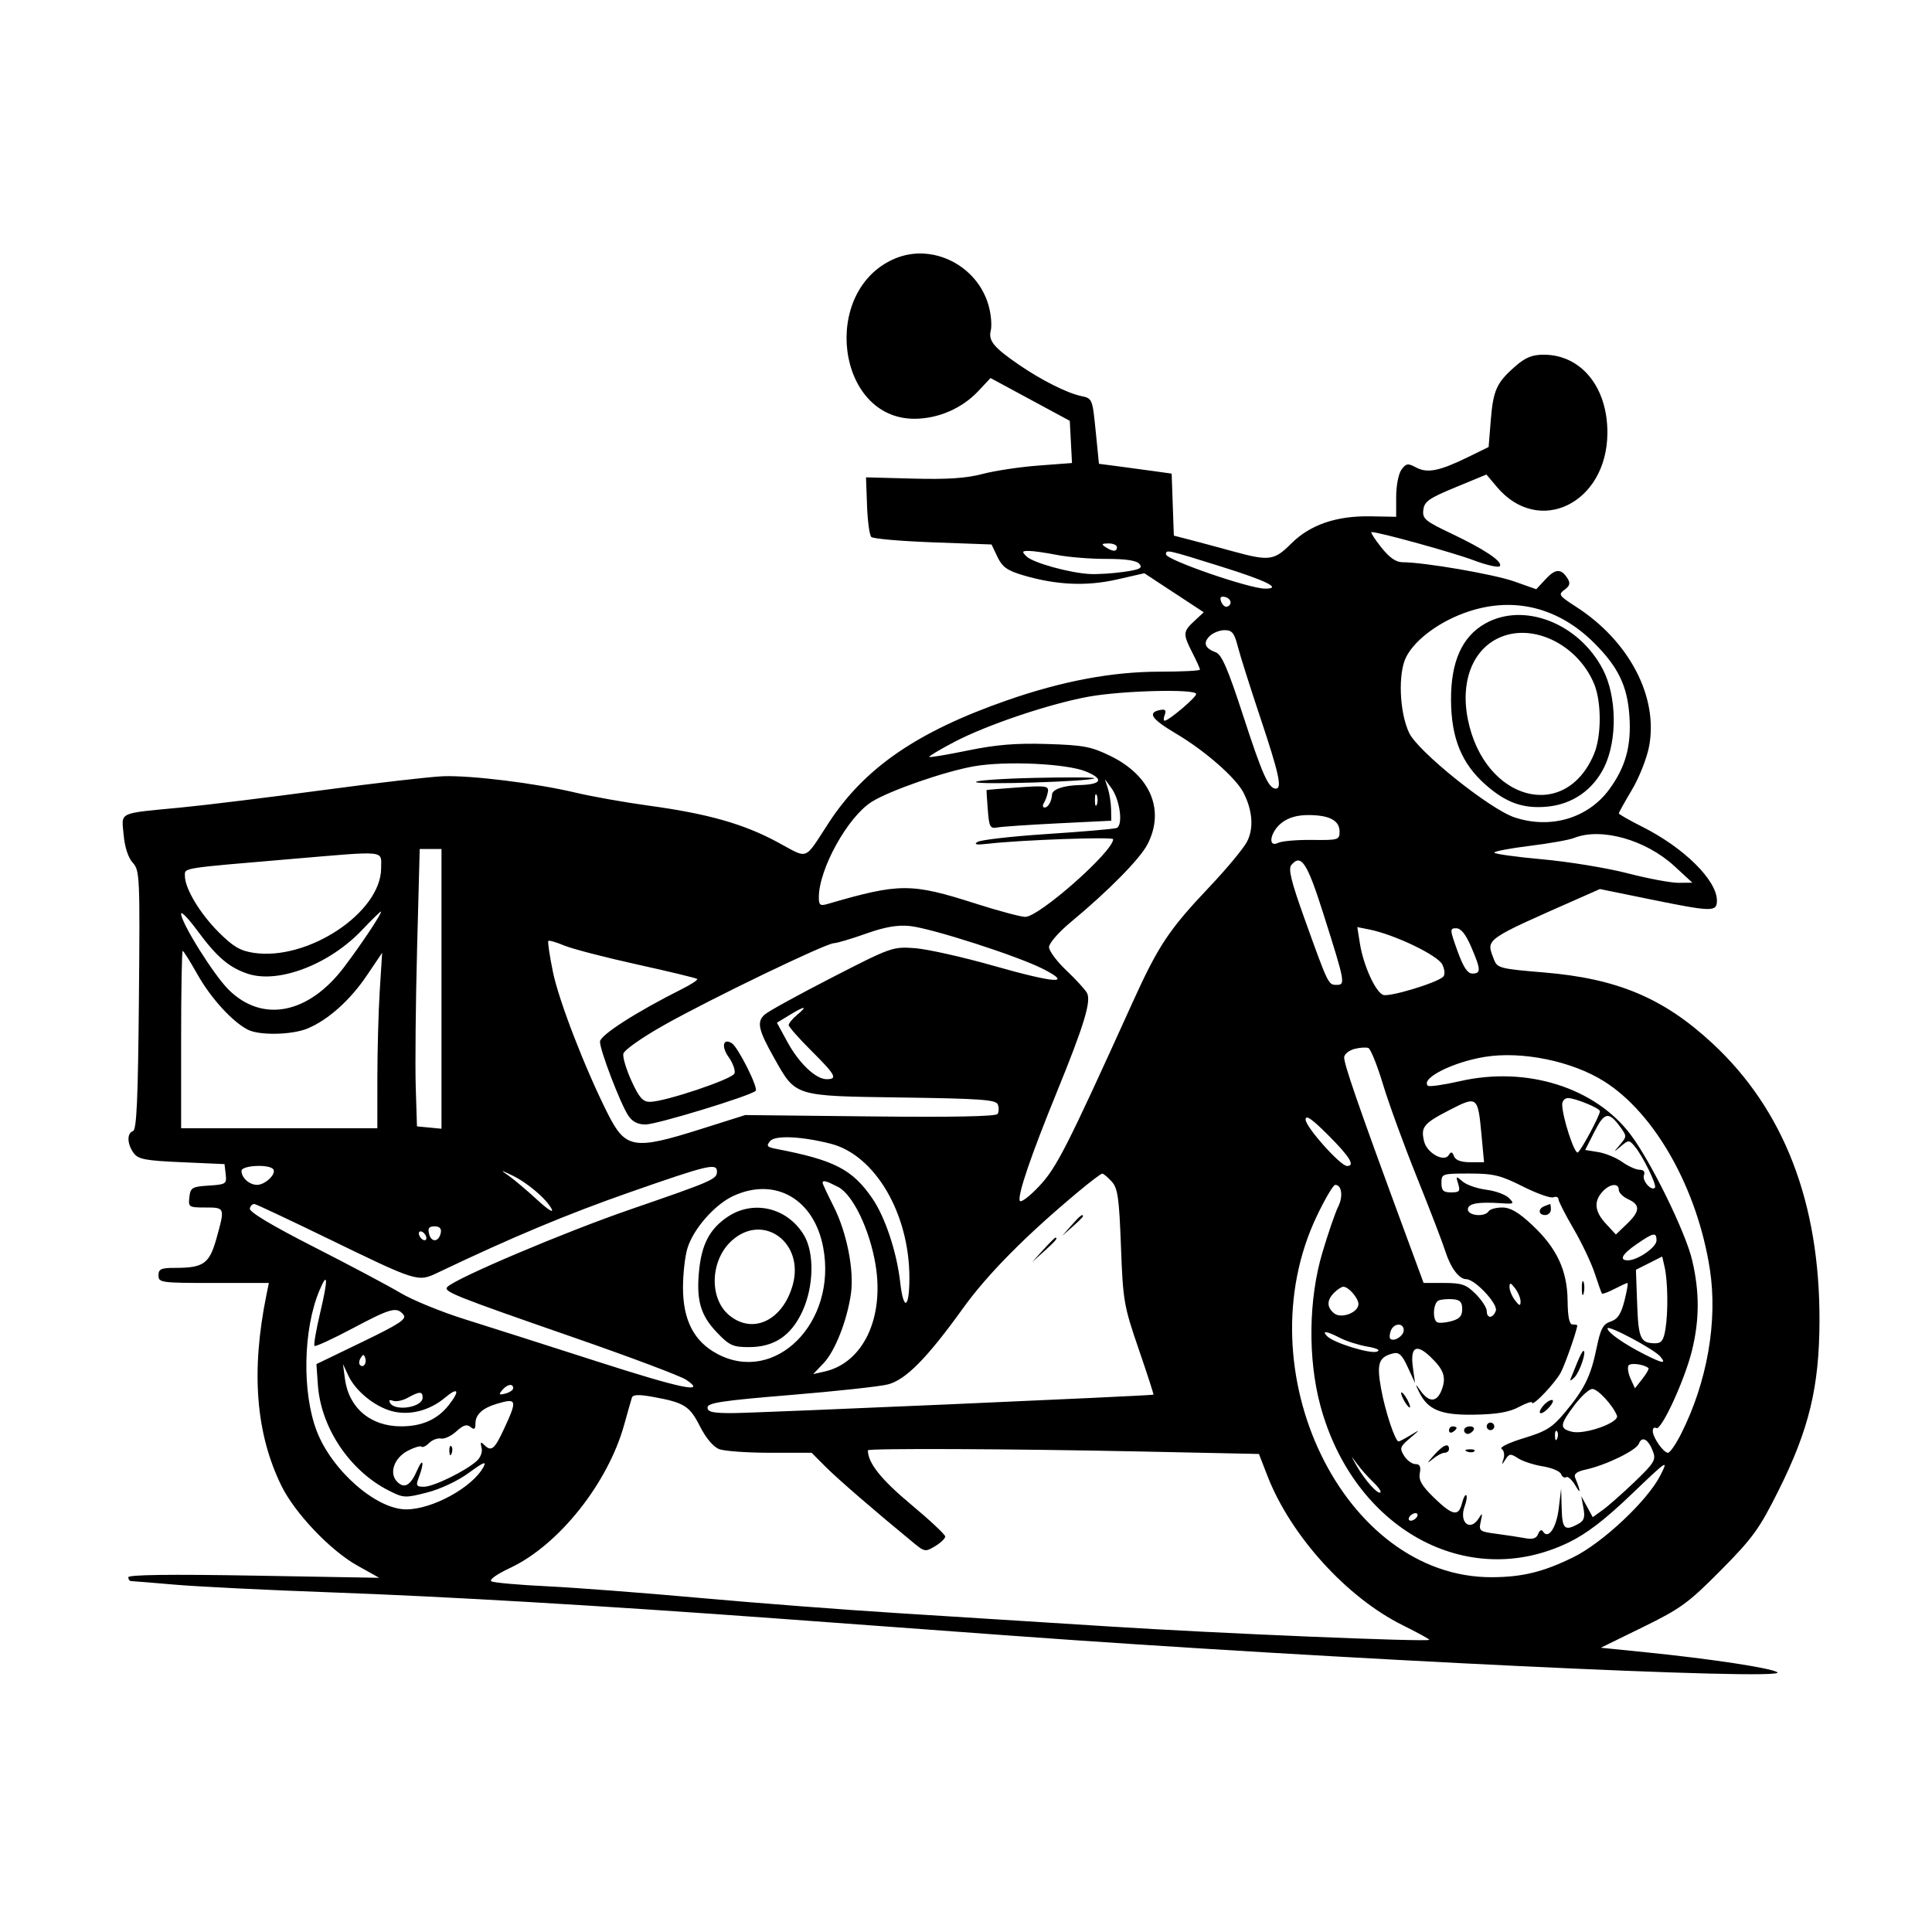 <svg xmlns="http://www.w3.org/2000/svg" width="512" height="512" viewBox="0 0 512 512" version="1.1">
	<path d="M 237.007 68.593 C 217.357 77.114, 221.675 111.067, 242.398 110.978 C 248.683 110.951, 254.961 108.218, 259.260 103.637 L 262.500 100.185 273 105.852 L 283.500 111.519 283.796 117.113 L 284.091 122.706 275.147 123.381 C 270.228 123.753, 263.570 124.757, 260.352 125.613 C 256.116 126.739, 251.049 127.077, 242 126.835 L 229.500 126.500 229.771 133.971 C 229.919 138.079, 230.428 141.828, 230.901 142.301 C 231.374 142.774, 238.738 143.416, 247.265 143.727 L 262.769 144.293 264.344 147.596 C 265.615 150.260, 266.920 151.196, 271.094 152.435 C 279.887 155.047, 287.883 155.414, 295.953 153.579 L 303.258 151.917 311.135 157.089 L 319.012 162.260 316.506 164.582 C 313.481 167.385, 313.445 167.991, 316 173 C 317.100 175.156, 318 177.163, 318 177.460 C 318 177.757, 313.233 178, 307.407 178 C 294.795 178, 281.585 180.471, 266.928 185.573 C 243.165 193.844, 229.164 203.448, 219.652 218 C 212.918 228.303, 214.481 227.715, 205.991 223.146 C 197.040 218.330, 187.515 215.631, 172 213.516 C 165.675 212.653, 156.898 211.094, 152.497 210.051 C 142.026 207.570, 125.045 205.463, 117.500 205.709 C 114.200 205.817, 99.800 207.477, 85.500 209.398 C 71.200 211.319, 54.325 213.389, 48 213.998 C 30.988 215.636, 32.208 215.057, 32.765 221.233 C 33.061 224.517, 33.970 227.302, 35.181 228.630 C 37.037 230.666, 37.109 232.265, 36.811 265.047 C 36.572 291.364, 36.209 299.432, 35.250 299.751 C 33.583 300.306, 33.665 303.160, 35.418 305.559 C 36.635 307.224, 38.451 307.571, 48.168 308 L 59.500 308.500 59.811 311.193 C 60.106 313.751, 59.882 313.901, 55.311 314.193 C 50.895 314.475, 50.474 314.726, 50.184 317.250 C 49.879 319.895, 50.042 320, 54.434 320 C 59.648 320, 59.657 320.026, 57.345 328.268 C 55.484 334.900, 53.932 336, 46.435 336 C 42.667 336, 42 336.301, 42 338 C 42 339.909, 42.667 340, 56.625 340 L 71.250 340 70.590 343.250 C 66.491 363.431, 67.783 379.861, 74.558 393.707 C 78.117 400.982, 87.542 410.895, 94.705 414.897 L 100.500 418.134 67.250 417.556 C 45.124 417.171, 34 417.316, 34 417.989 C 34 418.545, 34.337 419.004, 34.750 419.009 C 35.163 419.013, 40.450 419.443, 46.500 419.963 C 52.550 420.483, 71 421.393, 87.500 421.986 C 118.157 423.087, 159.795 425.529, 207 428.997 C 221.575 430.067, 248.800 432.065, 267.500 433.436 C 352.931 439.702, 474.692 445.515, 471 443.153 C 469.234 442.023, 453.451 439.627, 436.367 437.895 L 424.234 436.665 435.367 431.213 C 445.404 426.299, 447.440 424.814, 456.042 416.131 C 464.508 407.586, 466.231 405.204, 471.326 395 C 479.432 378.768, 482.135 367.563, 482.183 350 C 482.269 318.680, 472.750 294.045, 453.764 276.453 C 440.835 264.473, 428.589 259.327, 409.165 257.711 C 397.490 256.739, 396.781 256.555, 395.915 254.277 C 393.798 248.708, 392.894 249.350, 419.247 237.704 L 423.993 235.606 437.247 238.311 C 453.793 241.689, 455 241.712, 455 238.650 C 455 233.284, 446.286 224.665, 435.250 219.115 C 431.813 217.386, 429 215.785, 429 215.557 C 429 215.330, 430.573 212.502, 432.497 209.274 C 434.430 206.028, 436.466 200.847, 437.050 197.686 C 439.473 184.582, 431.706 169.817, 417.634 160.771 C 413.119 157.868, 412.901 157.545, 414.612 156.294 C 416.027 155.260, 416.212 154.559, 415.406 153.283 C 413.722 150.613, 412.211 150.669, 409.586 153.501 L 407.128 156.154 401.314 154.098 C 395.889 152.179, 377.425 149, 371.706 149 C 369.940 149, 368.205 147.784, 366 145 C 364.258 142.800, 363.126 141, 363.485 141 C 365.461 141, 385.079 146.423, 390.547 148.481 C 394.068 149.807, 397.191 150.500, 397.486 150.022 C 398.243 148.798, 393.440 145.585, 384.526 141.352 C 377.646 138.085, 376.923 137.472, 377.197 135.131 C 377.457 132.906, 378.675 132.049, 385.710 129.143 L 393.920 125.751 396.677 129.028 C 407.795 142.241, 425.907 133.395, 425.978 114.718 C 426.024 102.589, 419.020 94, 409.084 94 C 406.010 94, 404.232 94.735, 401.497 97.137 C 396.595 101.440, 395.710 103.414, 395.061 111.482 L 394.500 118.464 389 121.154 C 381.463 124.840, 378.260 125.477, 375.281 123.883 C 373.090 122.710, 372.635 122.779, 371.399 124.468 C 370.618 125.537, 370 128.717, 370 131.670 L 370 136.957 363.201 136.832 C 354.150 136.664, 347.171 139.064, 342.173 144.062 C 337.645 148.590, 336.372 148.753, 326.564 146.062 C 322.679 144.996, 317.605 143.634, 315.290 143.034 L 311.080 141.944 310.790 133.729 L 310.500 125.514 305.500 124.814 C 302.750 124.430, 298.415 123.844, 295.867 123.514 L 291.233 122.912 290.367 114.243 C 289.510 105.669, 289.467 105.566, 286.500 104.950 C 282.840 104.191, 276.005 100.758, 270.096 96.709 C 263.382 92.110, 261.886 90.304, 262.559 87.619 C 262.884 86.326, 262.654 83.429, 262.048 81.180 C 259.128 70.334, 247.023 64.250, 237.007 68.593 M 293 145 C 294.939 146.253, 296 146.253, 296 145 C 296 144.450, 294.988 144.007, 293.750 144.015 C 291.931 144.028, 291.787 144.216, 293 145 M 272.036 147.453 C 273.732 149.137, 283.457 151.840, 288.821 152.118 C 290.844 152.223, 294.881 151.970, 297.790 151.555 C 302.069 150.945, 302.866 150.544, 301.961 149.454 C 301.200 148.536, 298.396 148.109, 293.171 148.116 C 288.952 148.122, 283.076 147.648, 280.114 147.063 C 277.151 146.478, 273.792 146, 272.649 146 C 270.827 146, 270.751 146.179, 272.036 147.453 M 309 146.905 C 309 148.356, 331.020 155.981, 335.250 155.994 C 339.870 156.009, 335.807 153.962, 323.686 150.168 C 309.158 145.620, 309 145.585, 309 146.905 M 323.627 159.470 C 323.968 160.358, 324.675 160.942, 325.198 160.767 C 326.697 160.268, 326.267 158.534, 324.556 158.177 C 323.487 157.955, 323.199 158.356, 323.627 159.470 M 389.301 162.014 C 381.853 164.450, 375.160 169.289, 372.687 174.027 C 370.444 178.325, 370.831 188.734, 373.439 194.230 C 375.789 199.182, 394.795 214.417, 401.359 216.610 C 410.943 219.812, 420.927 216.829, 426.550 209.083 C 430.828 203.191, 432.343 197.638, 431.814 189.789 C 431.275 181.808, 428.872 176.801, 422.536 170.461 C 413.120 161.040, 401.393 158.059, 389.301 162.014 M 393.559 165.266 C 387.452 168.727, 384.491 175.360, 384.535 185.479 C 384.579 195.599, 387.344 202.373, 393.724 207.988 C 399.157 212.770, 403.712 214.378, 410.092 213.765 C 416.716 213.129, 422.160 209.346, 425.129 203.316 C 428.640 196.185, 428.478 184.486, 424.770 177.380 C 418.374 165.123, 403.796 159.465, 393.559 165.266 M 320.562 168.581 C 318.758 170.385, 319.306 171.808, 322.219 172.885 C 323.771 173.459, 325.443 177.347, 329.504 189.827 C 334.555 205.349, 336.196 209, 338.122 209 C 339.822 209, 338.952 205.015, 334.045 190.330 C 331.319 182.174, 328.602 173.588, 328.006 171.250 C 327.111 167.738, 326.508 167, 324.533 167 C 323.218 167, 321.432 167.711, 320.562 168.581 M 398.500 168.529 C 390.633 171.269, 386.861 180.073, 389.007 190.686 C 393.359 212.204, 414.819 218.042, 422.447 199.782 C 424.437 195.018, 424.439 185.989, 422.451 181.218 C 418.327 171.319, 407.285 165.469, 398.500 168.529 M 288.555 184.614 C 278.160 186.490, 261.476 192.115, 252.832 196.658 C 249.043 198.648, 246.089 200.423, 246.267 200.601 C 246.445 200.778, 251.070 200.002, 256.545 198.876 C 264.015 197.339, 269.246 196.913, 277.500 197.168 C 287.178 197.467, 289.200 197.852, 294.323 200.363 C 304.954 205.576, 308.769 214.737, 304.077 223.790 C 302.082 227.639, 293.690 236.143, 283.750 244.386 C 280.577 247.018, 278 249.976, 278 250.987 C 278 251.995, 280.062 254.773, 282.582 257.160 C 285.102 259.547, 287.567 262.239, 288.060 263.143 C 289.239 265.306, 287.298 271.694, 280.088 289.372 C 273.245 306.150, 269.686 316.558, 270.232 318.196 C 270.451 318.852, 272.725 317.169, 275.304 314.443 C 279.990 309.490, 282.616 304.333, 300.070 265.811 C 306.967 250.589, 309.755 246.395, 320.536 235.019 C 325.074 230.231, 329.550 224.838, 330.482 223.035 C 332.308 219.504, 331.949 214.736, 329.502 210.003 C 327.487 206.106, 319.287 198.930, 311.769 194.482 C 305.114 190.545, 303.954 188.832, 307.479 188.149 C 308.795 187.893, 309.123 188.236, 308.677 189.399 C 308.339 190.279, 308.321 191, 308.637 191 C 309.720 191, 317 184.833, 317 183.916 C 317 182.518, 297.517 182.996, 288.555 184.614 M 258.113 203.076 C 250.332 204.444, 235.705 209.530, 230.988 212.508 C 224.641 216.514, 217 230.328, 217 237.795 C 217 239.851, 217.353 240.131, 219.250 239.578 C 238.433 233.994, 241.417 233.984, 258.500 239.446 C 264.550 241.380, 270.489 242.971, 271.697 242.982 C 275.357 243.012, 295 225.663, 295 222.400 C 295 221.718, 270.464 222.599, 262 223.584 C 258.813 223.955, 257.951 223.819, 259.048 223.118 C 259.899 222.573, 268.224 221.628, 277.548 221.017 C 286.871 220.407, 295.121 219.695, 295.879 219.436 C 297.706 218.811, 296.826 211.979, 294.512 208.818 L 292.815 206.500 293.611 209 C 294.049 210.375, 294.428 212.850, 294.454 214.500 L 294.500 217.500 280.500 218.189 C 272.800 218.569, 265.526 219.061, 264.336 219.284 C 262.386 219.650, 262.133 219.187, 261.775 214.595 C 261.557 211.793, 261.406 209.447, 261.439 209.382 C 261.473 209.316, 265.206 209, 269.737 208.678 C 277.121 208.154, 277.946 208.270, 277.708 209.797 C 277.562 210.734, 277.091 212.063, 276.662 212.750 C 276.233 213.438, 276.310 214, 276.834 214 C 277.779 214, 278.696 212.384, 278.799 210.539 C 278.873 209.192, 281.878 208.156, 286 208.055 C 291.964 207.909, 292.684 206.500, 287.831 204.473 C 282.755 202.353, 266.558 201.591, 258.113 203.076 M 258.665 207.259 C 259.148 208.048, 289.121 207.093, 290 206.260 C 290.275 205.999, 283.233 205.947, 274.351 206.143 C 265.469 206.339, 258.410 206.841, 258.665 207.259 M 290.158 212 C 290.158 213.375, 290.385 213.938, 290.662 213.250 C 290.940 212.563, 290.940 211.438, 290.662 210.750 C 290.385 210.063, 290.158 210.625, 290.158 212 M 339.635 218.073 C 336.579 220.476, 335.860 224.772, 338.750 223.357 C 339.712 222.886, 343.762 222.540, 347.750 222.589 C 354.677 222.673, 355 222.574, 355 220.374 C 355 217.428, 352.290 216, 346.701 216 C 343.732 216, 341.400 216.684, 339.635 218.073 M 417.149 222.069 C 415.855 222.587, 410.568 223.530, 405.399 224.166 C 400.229 224.801, 396 225.603, 396 225.949 C 396 226.294, 401.738 227.095, 408.750 227.729 C 415.762 228.363, 425.945 230.033, 431.378 231.441 C 436.811 232.848, 442.886 233.982, 444.878 233.960 L 448.500 233.921 443.720 229.521 C 436.128 222.533, 424.283 219.211, 417.149 222.069 M 110.537 251.250 C 110.157 265.688, 109.994 282.225, 110.173 288 L 110.500 298.500 113.750 298.813 L 117 299.127 117 262.063 L 117 225 114.113 225 L 111.227 225 110.537 251.250 M 77.500 227.617 C 47.688 230.148, 49 229.940, 49 232.119 C 49 235.455, 52.961 242.056, 57.963 247.058 C 61.772 250.868, 63.660 251.976, 67.253 252.515 C 81.620 254.670, 101 241.789, 101 230.087 C 101 225.267, 102.869 225.464, 77.500 227.617 M 342.207 229.251 C 341.368 230.261, 342.189 233.632, 345.564 243.044 C 351.992 260.968, 352.007 261, 354.201 261 C 356.608 261, 356.509 260.469, 350.656 242.002 C 346.401 228.577, 344.787 226.142, 342.207 229.251 M 48 242.161 C 48 244.551, 56.620 258.333, 60.569 262.259 C 69.525 271.160, 81.791 268.750, 91.232 256.236 C 95.758 250.237, 101 242.372, 101 241.581 C 101 241.327, 98.747 243.502, 95.993 246.414 C 87.338 255.566, 73.842 260.753, 65.687 258.062 C 60.750 256.432, 57.458 253.627, 52.368 246.714 C 49.966 243.450, 48 241.401, 48 242.161 M 229.500 247.426 C 225.650 248.795, 221.816 249.934, 220.979 249.958 C 218.778 250.019, 188.305 264.714, 176.008 271.645 C 170.039 275.009, 165.373 278.300, 165.185 279.279 C 165.003 280.225, 165.986 283.475, 167.371 286.500 C 169.380 290.887, 170.364 292, 172.234 292 C 176.156 292, 194.065 285.994, 194.644 284.484 C 194.943 283.707, 194.237 281.737, 193.075 280.106 C 191.095 277.324, 191.634 275.038, 193.935 276.460 C 195.596 277.486, 201.041 288.361, 200.258 289.088 C 198.795 290.446, 174.052 298, 171.066 298 C 168.982 298, 167.559 297.256, 166.475 295.602 C 164.377 292.401, 159 278.343, 159 276.061 C 159 274.344, 168.558 268.211, 180.847 262.042 C 183.238 260.842, 185.003 259.670, 184.770 259.436 C 184.537 259.203, 177.371 257.473, 168.846 255.592 C 160.321 253.711, 151.624 251.452, 149.520 250.573 C 147.415 249.693, 145.521 249.146, 145.311 249.356 C 145.100 249.566, 145.654 253.285, 146.542 257.619 C 148.101 265.237, 155.110 283.332, 161.088 295.174 C 165.764 304.438, 168.010 304.811, 185.623 299.251 L 197.500 295.501 230.623 295.861 C 252.454 296.099, 263.960 295.874, 264.376 295.201 C 264.723 294.640, 264.749 293.510, 264.435 292.691 C 263.955 291.439, 259.881 291.144, 239.004 290.850 C 210.316 290.446, 210.949 290.640, 205.236 280.519 C 200.920 272.874, 200.465 270.781, 202.693 268.835 C 203.687 267.968, 211.700 263.562, 220.500 259.045 C 236.213 250.979, 236.608 250.840, 242.500 251.282 C 245.800 251.530, 255.149 253.624, 263.276 255.935 C 279.657 260.593, 284.466 260.914, 276.500 256.817 C 269.855 253.400, 246.862 245.988, 241.089 245.402 C 237.808 245.070, 234.506 245.646, 229.500 247.426 M 360.392 250.052 C 361.320 255.855, 364.497 262.870, 366.555 263.659 C 368.166 264.278, 380.573 260.543, 382.423 258.882 C 382.983 258.380, 382.916 257.111, 382.252 255.653 C 381.139 253.211, 369.644 247.679, 362.866 246.323 L 359.695 245.689 360.392 250.052 M 386.240 252 C 387.792 256.313, 388.905 258, 390.199 258 C 392.514 258, 392.466 256.954, 389.877 250.935 C 388.435 247.584, 387.164 246, 385.917 246 C 384.172 246, 384.187 246.295, 386.240 252 M 48 275.500 L 48 299 74 299 L 100 299 100.005 285.750 C 100.008 278.462, 100.294 268, 100.641 262.500 L 101.272 252.500 97.199 258.532 C 92.774 265.085, 86.965 270.281, 81.522 272.555 C 77.410 274.273, 68.751 274.452, 65.684 272.882 C 61.577 270.779, 55.854 264.503, 52.340 258.250 C 50.408 254.813, 48.642 252, 48.414 252 C 48.186 252, 48 262.575, 48 275.500 M 209.197 269.021 L 205.894 271.035 208.651 276.100 C 211.743 281.781, 216.186 286, 219.077 286 C 222.059 286, 221.457 284.882, 215.016 278.464 C 211.724 275.184, 209.024 272.122, 209.016 271.660 C 209.007 271.198, 210.012 269.976, 211.250 268.944 C 214.205 266.478, 213.313 266.512, 209.197 269.021 M 359.005 277.962 C 357.633 278.306, 356.383 279.251, 356.227 280.062 C 355.959 281.454, 359.880 292.798, 372.022 325.750 L 377.273 340 382.713 340 C 387.393 340, 388.563 340.409, 391.077 342.923 C 392.685 344.531, 394 346.556, 394 347.423 C 394 349.483, 395.612 349.455, 396.407 347.381 C 397.078 345.632, 390.887 339, 388.584 339 C 386.661 339, 384.400 335.967, 382.993 331.500 C 382.300 329.300, 378.926 320.525, 375.496 312 C 372.065 303.475, 368.011 292.361, 366.487 287.303 C 364.964 282.244, 363.218 277.932, 362.609 277.720 C 361.999 277.509, 360.377 277.617, 359.005 277.962 M 393.404 280.098 C 384.900 281.502, 376.461 285.795, 378.397 287.731 C 378.726 288.059, 382.569 287.512, 386.938 286.514 C 404.568 282.488, 422.696 288.171, 432.133 300.683 C 437.538 307.850, 446.716 326.589, 448.450 334 C 450.416 342.404, 450.396 349.766, 448.383 357.936 C 446.456 365.761, 440.232 379.261, 438.924 378.453 C 438.416 378.139, 438 378.483, 438 379.218 C 438 380.942, 440.835 385, 442.040 385 C 442.549 385, 444.093 382.776, 445.471 380.057 C 452.427 366.331, 455.269 350.068, 453.120 336.295 C 449.796 314.988, 438.592 295.080, 425.152 286.596 C 416.594 281.193, 403.276 278.467, 393.404 280.098 M 384.076 294.200 C 377.226 297.733, 376.456 298.697, 377.420 302.536 C 378.188 305.599, 382.714 308.081, 383.932 306.109 C 384.542 305.123, 384.860 305.192, 385.329 306.416 C 385.731 307.464, 387.182 308, 389.612 308 L 393.287 308 392.625 300.879 C 391.656 290.449, 391.534 290.354, 384.076 294.200 M 414 292.684 C 414 295.939, 417.263 305.956, 418.145 305.410 C 419.035 304.860, 424 295.593, 424 294.482 C 424 293.694, 417.449 291, 415.532 291 C 414.689 291, 414 291.758, 414 292.684 M 346 296.701 C 346 298.663, 355.226 309, 356.978 309 C 359.212 309, 357.728 306.568, 352 300.840 C 347.631 296.471, 346 295.346, 346 296.701 M 422.546 299.908 L 420.091 304.753 423.555 305.315 C 425.460 305.624, 428.322 306.805, 429.914 307.939 C 431.506 309.072, 433.575 310, 434.511 310 C 435.575 310, 436.009 310.535, 435.666 311.427 C 435.113 312.868, 437.604 315.729, 438.571 314.763 C 439.186 314.147, 435.331 306.278, 433.172 303.742 C 431.744 302.064, 431.580 302.064, 429.588 303.742 C 427.511 305.491, 427.510 305.488, 429.346 303.315 C 431.140 301.191, 431.140 301.060, 429.346 298.608 C 426.329 294.484, 425.184 294.703, 422.546 299.908 M 204.077 302.407 C 203.018 303.684, 203.263 304.002, 205.662 304.461 C 221.113 307.422, 225.876 309.873, 231.181 317.597 C 234.570 322.530, 237.652 331.802, 238.555 339.782 C 239.439 347.597, 241 346.875, 241 338.651 C 241 321.579, 231.884 306.063, 220.106 303.089 C 212.275 301.111, 205.395 300.819, 204.077 302.407 M 64 310.300 C 64 312.131, 66.085 314, 68.129 314 C 70.246 314, 73.230 311.182, 72.450 309.919 C 71.542 308.450, 64 308.790, 64 310.300 M 167 315.926 C 150.308 321.761, 135.669 327.886, 116.118 337.215 C 110.687 339.807, 110.854 339.858, 86.500 328.034 C 76.600 323.227, 68.050 319.205, 67.500 319.094 C 66.950 318.984, 66.369 319.516, 66.210 320.276 C 66.021 321.172, 72.004 324.758, 83.210 330.467 C 92.719 335.311, 103.068 340.809, 106.207 342.684 C 109.345 344.558, 116.995 347.682, 123.207 349.625 C 129.418 351.568, 144.969 356.529, 157.765 360.649 C 180.684 368.029, 187.530 369.449, 181.798 365.632 C 180.311 364.642, 167.014 359.639, 152.247 354.513 C 120.191 343.386, 117.349 342.248, 118.573 341.036 C 120.992 338.640, 149.688 326.489, 167.064 320.504 C 188.934 312.970, 190 312.503, 190 310.465 C 190 308.144, 187.689 308.693, 167 315.926 M 135 311.725 C 136.375 312.698, 139.705 315.520, 142.401 317.997 C 145.236 320.602, 146.826 321.597, 146.174 320.358 C 144.743 317.643, 139.689 313.368, 135.630 311.441 C 132.502 309.956, 132.502 309.956, 135 311.725 M 286 315.622 C 271.938 327.327, 261.743 337.620, 255.188 346.728 C 245.684 359.934, 240.051 365.648, 235.322 366.880 C 233.220 367.427, 221.600 368.691, 209.500 369.688 C 191.417 371.177, 187.500 371.767, 187.500 373 C 187.500 374.181, 188.884 374.498, 194 374.489 C 200.218 374.478, 305.304 369.878, 305.684 369.600 C 305.784 369.527, 304.014 364.074, 301.750 357.483 C 297.831 346.078, 297.605 344.770, 297.066 330.351 C 296.580 317.351, 296.230 314.905, 294.595 313.101 C 293.547 311.946, 292.422 311.010, 292.095 311.022 C 291.768 311.033, 289.025 313.103, 286 315.622 M 382 313.500 C 382 315.517, 382.496 316, 384.567 316 C 386.771 316, 387.035 315.681, 386.434 313.750 C 385.774 311.627, 385.840 311.591, 387.617 313.119 C 388.653 314.009, 391.474 314.987, 393.888 315.292 C 396.301 315.597, 399.001 316.584, 399.888 317.485 C 401.377 318.998, 401.233 319.104, 398 318.882 C 391.685 318.447, 389 318.929, 389 320.500 C 389 322.199, 393.506 322.609, 394.500 321 C 394.840 320.450, 396.461 320, 398.102 320 C 400.268 320, 402.432 321.260, 406.001 324.598 C 412.573 330.745, 415.340 336.640, 415.430 344.687 C 415.478 349.033, 415.889 351, 416.750 351 C 417.438 351, 417.995 351.113, 417.989 351.250 C 417.934 352.521, 414.835 361.412, 413.668 363.648 C 412.175 366.507, 406 372.979, 406 371.685 C 406 371.306, 404.418 371.844, 402.485 372.880 C 399.938 374.245, 396.677 374.803, 390.650 374.906 C 381.722 375.058, 378.283 373.598, 375.965 368.672 C 374.976 366.571, 374.996 366.574, 376.593 368.750 C 378.785 371.737, 380.824 371.594, 382.050 368.368 C 383.335 364.988, 382.666 363.013, 379.070 359.567 C 375.317 355.971, 373.687 356.950, 374.427 362.353 L 374.996 366.500 373.071 362.325 C 371.527 358.976, 370.741 358.255, 369.105 358.683 C 365.345 359.666, 364.793 361.345, 366.016 368.087 C 367.097 374.050, 369.741 382, 370.644 382 C 370.878 382, 372.292 381.261, 373.785 380.357 C 376.492 378.720, 376.491 378.722, 373.622 381.165 C 371.006 383.393, 370.868 383.816, 372.112 385.808 C 372.865 387.014, 374.210 388, 375.102 388 C 376.275 388, 376.596 388.665, 376.263 390.406 C 375.911 392.245, 376.795 393.774, 380.022 396.906 C 384.936 401.674, 386.534 401.992, 387.440 398.382 C 387.802 396.942, 388.313 395.980, 388.577 396.243 C 388.840 396.507, 388.658 397.798, 388.172 399.111 C 386.543 403.510, 389.640 406.074, 391.964 402.250 C 392.833 400.820, 392.917 400.989, 392.424 403.175 C 391.847 405.732, 392.035 405.879, 396.660 406.490 C 399.322 406.841, 402.738 407.361, 404.251 407.644 C 406.222 408.013, 407.183 407.688, 407.640 406.496 C 408.019 405.509, 408.538 405.252, 408.916 405.863 C 410.284 408.077, 412.458 404.912, 413.076 399.807 L 413.718 394.500 413.859 399.750 C 414.005 405.178, 414.645 405.796, 418.172 403.908 C 419.795 403.039, 420.095 402.169, 419.634 399.658 L 419.054 396.500 420.576 399.283 L 422.098 402.066 424.799 400.115 C 426.285 399.041, 430.087 395.681, 433.250 392.647 C 438.384 387.721, 438.899 386.866, 438.062 384.662 C 436.825 381.410, 435.144 380.461, 434.339 382.560 C 433.645 384.368, 425.628 388.278, 420.179 389.466 C 417.879 389.968, 417.034 390.621, 417.429 391.595 C 418.934 395.301, 418.972 396.233, 417.516 393.720 C 416.630 392.192, 415.524 391.176, 415.057 391.465 C 414.591 391.753, 413.976 391.380, 413.690 390.636 C 413.405 389.892, 411.220 388.972, 408.836 388.591 C 406.451 388.210, 403.508 387.250, 402.296 386.456 C 400.333 385.172, 399.969 385.205, 398.970 386.757 C 397.947 388.347, 397.902 388.332, 398.458 386.580 C 398.794 385.524, 398.557 384.344, 397.932 383.958 C 397.308 383.572, 399.951 382.298, 403.806 381.128 C 409.799 379.307, 411.388 378.310, 414.769 374.249 C 419.941 368.037, 421.566 364.723, 423.114 357.227 C 424.172 352.104, 424.817 350.894, 426.849 350.217 C 428.702 349.599, 429.597 348.246, 430.498 344.699 C 431.154 342.115, 431.513 340, 431.296 340 C 431.078 340, 429.531 340.708, 427.857 341.574 C 426.184 342.439, 424.692 343.002, 424.542 342.824 C 424.392 342.646, 423.531 340.238, 422.629 337.474 C 421.726 334.709, 419.191 329.372, 416.994 325.613 C 414.797 321.854, 413 318.330, 413 317.782 C 413 317.234, 412.394 317.018, 411.654 317.303 C 410.914 317.587, 407.259 316.285, 403.534 314.410 C 397.654 311.450, 395.785 311, 389.380 311 C 382.175 311, 382 311.059, 382 313.500 M 218 313.470 C 218 313.729, 219.315 316.541, 220.923 319.720 C 224.431 326.659, 226.413 336.737, 225.493 342.960 C 224.437 350.101, 221.274 358.103, 218.261 361.260 L 215.500 364.153 218.500 363.478 C 228.743 361.175, 234.405 349.258, 232.008 335.046 C 230.442 325.762, 226.006 316.572, 222.122 314.563 C 218.973 312.935, 218 312.677, 218 313.470 M 348.975 322.250 C 329.447 363.218, 356.053 418.132, 395.355 417.976 C 403.449 417.943, 408.941 416.600, 416.903 412.706 C 424.686 408.899, 436.630 397.678, 440.008 391 C 442.210 386.648, 441.958 386.812, 432.363 396 C 425.301 402.762, 420.503 406.441, 415.711 408.765 C 388.793 421.822, 358.636 405.144, 349.872 372.354 C 346.570 360.001, 346.788 344.239, 350.429 332 C 351.983 326.775, 353.869 321.291, 354.620 319.813 C 355.997 317.105, 355.584 314, 353.847 314 C 353.330 314, 351.138 317.712, 348.975 322.250 M 424.655 315.829 C 422.302 318.429, 422.601 321.090, 425.613 324.339 L 428.227 327.157 431.113 324.391 C 434.657 320.997, 434.756 319.302, 431.500 317.818 C 430.125 317.192, 429 316.076, 429 315.339 C 429 313.418, 426.592 313.689, 424.655 315.829 M 194.444 316.886 C 189.451 319.154, 183.711 325.683, 182.161 330.858 C 181.522 332.989, 181 337.647, 181 341.209 C 181 349.849, 183.903 355.482, 190.053 358.777 C 205.401 366.997, 221.855 350.537, 218.168 330.649 C 215.789 317.815, 205.518 311.856, 194.444 316.886 M 409.250 319.662 C 407.509 320.365, 407.684 322, 409.500 322 C 410.325 322, 411 321.325, 411 320.500 C 411 319.675, 410.887 319.036, 410.750 319.079 C 410.613 319.122, 409.938 319.385, 409.250 319.662 M 192.743 322.529 C 188.128 325.664, 185.993 329.670, 185.286 336.514 C 184.468 344.445, 185.598 348.494, 189.892 353.007 C 193.290 356.579, 194.195 357, 198.477 357 C 205.141 357, 209.615 354.022, 212.608 347.596 C 215.695 340.965, 215.871 331.942, 213.005 327.241 C 208.577 319.978, 199.577 317.885, 192.743 322.529 M 283.924 324.750 L 281.500 327.500 284.250 325.076 C 285.762 323.742, 287 322.505, 287 322.326 C 287 321.541, 286.190 322.180, 283.924 324.750 M 113.721 327.041 C 114.334 329.384, 116.343 329.142, 116.823 326.667 C 117.037 325.563, 116.478 325, 115.167 325 C 113.666 325, 113.316 325.494, 113.721 327.041 M 111 326.882 C 111 327.432, 111.450 328.160, 112 328.500 C 112.550 328.840, 113 328.668, 113 328.118 C 113 327.568, 112.550 326.840, 112 326.500 C 111.450 326.160, 111 326.332, 111 326.882 M 193.963 328.750 C 188.229 333.888, 187.833 343.999, 193.189 348.506 C 199.432 353.759, 207.428 349.987, 210.079 340.540 C 213.231 329.307, 202.281 321.296, 193.963 328.750 M 433.750 329.695 C 429.858 332.368, 428.974 334, 431.419 334 C 433.987 334, 438.987 330.535, 438.994 328.750 C 439.002 326.466, 438.257 326.600, 433.750 329.695 M 276.437 331.250 L 273.500 334.500 276.750 331.563 C 279.779 328.825, 280.460 328, 279.687 328 C 279.515 328, 278.052 329.462, 276.437 331.250 M 437.019 334.747 L 433.538 336.500 433.862 345.499 C 434.196 354.751, 434.743 355.957, 438.619 355.985 C 440.295 355.997, 440.868 355.216, 441.358 352.250 C 442.108 347.712, 441.996 339.512, 441.132 335.747 L 440.500 332.993 437.019 334.747 M 84.609 342.096 C 80.322 352.389, 80.021 369.032, 83.938 379.247 C 87.948 389.705, 99.705 400, 107.638 400 C 114.600 400, 125.241 394.156, 128.140 388.739 C 129.002 387.127, 128.096 387.494, 124.268 390.303 C 121.343 392.450, 116.746 394.619, 113.184 395.531 C 107.332 397.031, 106.938 397.009, 102.950 394.974 C 92.643 389.716, 85.033 378.338, 84.240 367 L 83.855 361.500 95.966 355.649 C 105.924 350.838, 107.871 349.549, 106.916 348.399 C 105.113 346.226, 103.601 346.636, 93.364 352.072 C 88.110 354.862, 83.602 356.935, 83.345 356.678 C 83.088 356.422, 83.769 352.452, 84.857 347.857 C 86.984 338.875, 86.887 336.625, 84.609 342.096 M 419.195 341.500 C 419.215 343.150, 419.439 343.704, 419.693 342.731 C 419.947 341.758, 419.930 340.408, 419.656 339.731 C 419.382 339.054, 419.175 339.850, 419.195 341.500 M 400.032 341.059 C 400.014 341.916, 400.661 343.491, 401.468 344.559 C 402.642 346.111, 402.943 346.187, 402.968 344.941 C 402.986 344.084, 402.339 342.509, 401.532 341.441 C 400.358 339.889, 400.057 339.813, 400.032 341.059 M 353.571 342.571 C 351.587 344.556, 351.573 346.401, 353.530 348.025 C 355.407 349.583, 360 347.857, 360 345.593 C 360 344.013, 357.376 341, 356 341 C 355.529 341, 354.436 341.707, 353.571 342.571 M 381.250 344.641 C 379.852 345.229, 379.538 349.596, 380.836 350.398 C 381.295 350.683, 382.983 350.564, 384.586 350.136 C 386.791 349.546, 387.500 348.765, 387.500 346.928 C 387.500 345.056, 386.927 344.456, 385 344.307 C 383.625 344.201, 381.938 344.351, 381.250 344.641 M 368.583 352.643 C 368.237 353.547, 368.169 354.502, 368.433 354.767 C 369.363 355.697, 372 354.044, 372 352.531 C 372 350.484, 369.379 350.570, 368.583 352.643 M 426 352.047 C 426 353.099, 430.358 356.161, 435.710 358.869 C 440.685 361.387, 441.689 361.535, 440.003 359.503 C 438.402 357.575, 426 350.971, 426 352.047 M 351.730 354.130 C 353.500 355.900, 363.164 358.875, 364.919 358.190 C 365.912 357.803, 364.947 357.305, 362.326 356.852 C 360.031 356.455, 356.791 355.426, 355.126 354.565 C 351.568 352.725, 350.142 352.542, 351.730 354.130 M 417.913 361.250 C 417.207 363.038, 416.434 364.950, 416.195 365.500 C 415.956 366.050, 416.433 365.825, 417.256 365 C 418.656 363.596, 420.543 358, 419.617 358 C 419.385 358, 418.618 359.462, 417.913 361.250 M 95.583 359.866 C 95.152 360.563, 95.070 361.403, 95.400 361.733 C 96.295 362.628, 97.271 361.312, 96.787 359.862 C 96.449 358.846, 96.213 358.846, 95.583 359.866 M 431.571 361.884 C 431.243 362.416, 431.494 363.989, 432.128 365.381 L 433.281 367.912 435.255 365.404 C 436.340 364.024, 437.064 362.749, 436.864 362.572 C 435.698 361.537, 432.077 361.067, 431.571 361.884 M 91.402 365.356 C 92.421 373.113, 98.168 377.990, 106.300 377.996 C 111.825 378.001, 115.932 376.174, 118.912 372.385 C 121.969 368.499, 121.460 367.435, 117.955 370.385 C 113.805 373.877, 108.409 375.228, 103.750 373.941 C 99.182 372.680, 94.192 368.582, 92.316 364.550 L 90.896 361.500 91.402 365.356 M 133.065 368.421 C 132.097 369.588, 132.255 369.746, 133.943 369.305 C 135.074 369.009, 136 368.369, 136 367.883 C 136 366.535, 134.386 366.830, 133.065 368.421 M 417.250 372.379 C 413.335 377.579, 413.233 378.591, 416.536 379.420 C 419.969 380.281, 429.211 376.992, 428.508 375.159 C 427.473 372.463, 423.468 368.110, 422 368.086 C 421.175 368.073, 419.038 370.004, 417.250 372.379 M 108.050 370.427 C 106.703 371.174, 104.942 371.531, 104.136 371.222 C 103.192 370.860, 102.929 371.075, 103.395 371.830 C 104.813 374.124, 112 372.924, 112 370.393 C 112 368.677, 111.199 368.684, 108.050 370.427 M 167.468 370.372 C 167.262 370.993, 166.346 374.200, 165.433 377.500 C 161.135 393.042, 148.119 409.425, 135.255 415.485 C 131.552 417.229, 129.517 418.692, 130.255 419.080 C 130.940 419.439, 137.572 420.025, 144.994 420.383 C 152.416 420.740, 170.641 422.130, 185.494 423.472 C 200.347 424.814, 223.750 426.612, 237.500 427.468 C 251.250 428.324, 276.675 429.929, 294 431.034 C 322.774 432.870, 378.137 435.178, 378.760 434.568 C 378.903 434.428, 375.753 432.696, 371.760 430.718 C 356.877 423.347, 342.017 406.938, 335.870 391.086 L 333.632 385.315 302.153 384.658 C 268.141 383.947, 230 383.785, 230 384.351 C 230 387.681, 233.490 392.072, 241.346 398.627 C 246.381 402.828, 250.500 406.683, 250.500 407.195 C 250.500 407.707, 249.296 408.856, 247.825 409.749 C 245.274 411.297, 245.013 411.259, 242.184 408.936 C 231.840 400.440, 222.052 391.980, 218.825 388.750 L 215.080 385 204.105 385 C 198.069 385, 191.992 384.567, 190.602 384.039 C 189.042 383.446, 187.087 381.132, 185.500 378 C 182.750 372.573, 181.357 371.701, 173.025 370.186 C 169.318 369.512, 167.737 369.565, 167.468 370.372 M 372 371 C 372.589 372.100, 373.295 373, 373.570 373 C 373.845 373, 373.589 372.100, 373 371 C 372.411 369.900, 371.705 369, 371.430 369 C 371.155 369, 371.411 369.900, 372 371 M 131.686 372.017 C 127.844 373.170, 126 374.865, 126 377.245 C 126 378.776, 125.694 378.991, 124.696 378.163 C 123.724 377.356, 122.770 377.650, 120.946 379.320 C 119.601 380.552, 117.767 381.411, 116.871 381.230 C 115.976 381.048, 114.567 381.576, 113.740 382.402 C 112.914 383.229, 112.001 383.668, 111.712 383.379 C 111.423 383.089, 109.801 383.569, 108.107 384.444 C 104.425 386.349, 103.019 390.448, 105.274 392.703 C 107.184 394.613, 108.800 393.674, 110.560 389.630 C 112.116 386.054, 112.501 387.551, 111.025 391.435 C 110.151 393.733, 110.292 394, 112.376 394 C 114.864 394, 123.321 389.873, 126.312 387.198 C 127.369 386.253, 127.913 384.774, 127.617 383.645 C 127.238 382.194, 127.397 381.997, 128.256 382.856 C 130.204 384.804, 131.010 384.177, 133.536 378.750 C 137.158 370.971, 137.006 370.420, 131.686 372.017 M 408.980 372.524 C 407.048 374.853, 408.426 375.291, 410.494 373.006 C 411.493 371.903, 411.845 371, 411.277 371 C 410.710 371, 409.676 371.686, 408.980 372.524 M 394 378 C 394 378.550, 394.450 379, 395 379 C 395.550 379, 396 378.550, 396 378 C 396 377.450, 395.550 377, 395 377 C 394.450 377, 394 377.450, 394 378 M 384 379.059 C 384 379.641, 384.450 379.840, 385 379.500 C 385.550 379.160, 386 378.684, 386 378.441 C 386 378.198, 385.550 378, 385 378 C 384.450 378, 384 378.477, 384 379.059 M 388 379 C 388 379.550, 388.423 380, 388.941 380 C 389.459 380, 390.160 379.550, 390.500 379 C 390.840 378.450, 390.416 378, 389.559 378 C 388.702 378, 388 378.450, 388 379 M 412.079 380.583 C 412.127 381.748, 412.364 381.985, 412.683 381.188 C 412.972 380.466, 412.936 379.603, 412.604 379.271 C 412.272 378.939, 412.036 379.529, 412.079 380.583 M 119.079 384.583 C 119.127 385.748, 119.364 385.985, 119.683 385.188 C 119.972 384.466, 119.936 383.603, 119.604 383.271 C 119.272 382.939, 119.036 383.529, 119.079 384.583 M 379.924 385.743 C 378.165 387.734, 378.070 388.008, 379.579 386.743 C 380.722 385.784, 382.185 385, 382.829 385 C 383.473 385, 384 384.550, 384 384 C 384 382.244, 382.419 382.920, 379.924 385.743 M 388.813 384.683 C 389.534 384.972, 390.397 384.936, 390.729 384.604 C 391.061 384.272, 390.471 384.036, 389.417 384.079 C 388.252 384.127, 388.015 384.364, 388.813 384.683 M 359.556 388.500 C 361.693 392.252, 365.183 396.151, 365.827 395.506 C 366.095 395.239, 365.230 394.002, 363.907 392.758 C 362.583 391.514, 360.678 389.372, 359.674 387.998 C 357.862 385.520, 357.861 385.524, 359.556 388.500 M 373.500 402 C 373.160 402.550, 373.332 403, 373.882 403 C 374.432 403, 375.160 402.550, 375.500 402 C 375.840 401.450, 375.668 401, 375.118 401 C 374.568 401, 373.840 401.450, 373.500 402" stroke="none" fill="black" fill-rule="evenodd"/>
</svg>